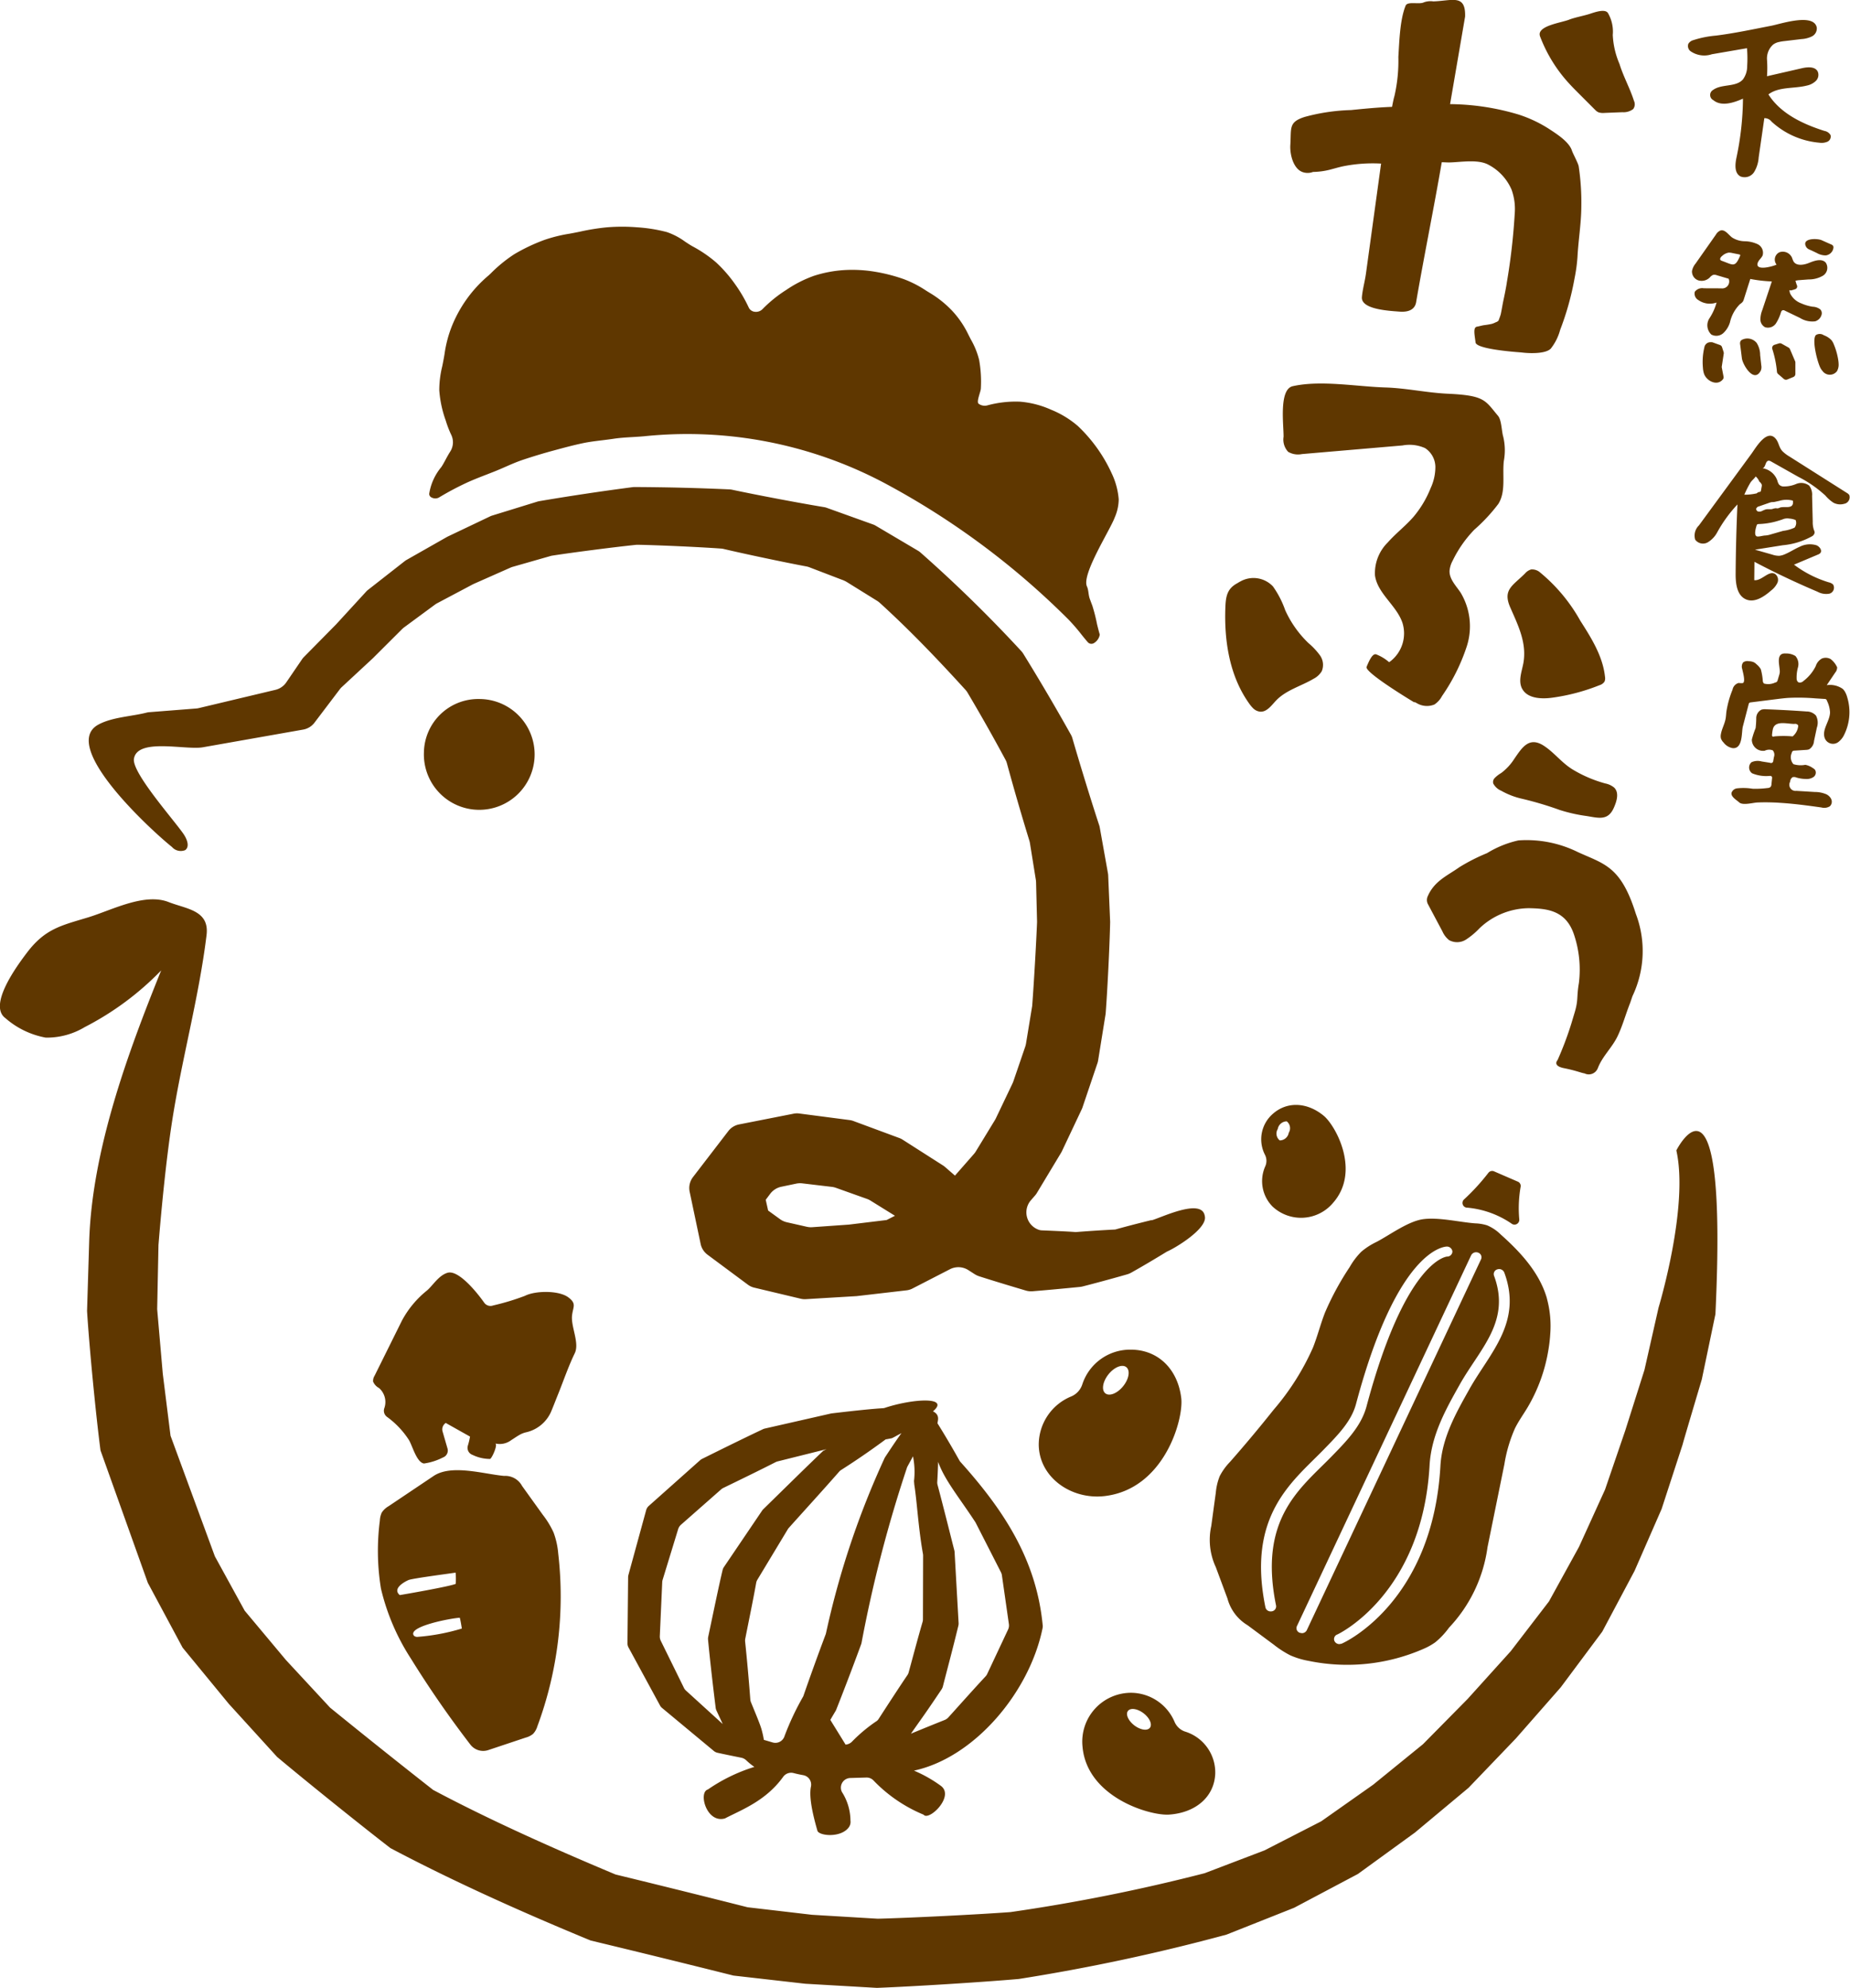 <svg xmlns="http://www.w3.org/2000/svg" width="214.656" height="230.531" viewBox="0 0 214.656 230.531"><path id="logo.svg" d="M224.358 242.109c-.191-.613-.183-1.916-.6-2.412-1.525-1.812-1.512-2.369-5.853-2.57-2.417-.112-4.787-.648-7.206-.724-3.354-.1-7.5-.879-10.766-.148-1.63.364-1.04 4.543-1.062 5.868a2.073 2.073 0 00.536 1.746 2.27 2.27 0 001.6.257l11.667-1a4.419 4.419 0 012.618.311 2.637 2.637 0 011.193 2.164 5.843 5.843 0 01-.551 2.478 12.12 12.12 0 01-1.952 3.282c-.923 1.077-2.081 1.949-3.02 3.014a5.009 5.009 0 00-1.486 3.811c.282 2.122 2.537 3.507 3.2 5.547a4.1 4.1 0 01-1.365 4.388c-.062.049-.129.092-.194.14a5.1 5.1 0 00-1.491-.905c-.449-.159-.853.8-1.123 1.447s5.556 4.131 5.556 4.131v-.067c.081.042.158.088.242.128a2.288 2.288 0 002.074.172 2.659 2.659 0 00.885-.987 22.2 22.2 0 002.876-5.779 7.58 7.58 0 00-.721-6.206c-.537-.8-1.312-1.563-1.286-2.516a2.939 2.939 0 01.355-1.175A13.786 13.786 0 01221 252.9a19.982 19.982 0 002.789-2.993c.9-1.428.449-3.319.64-4.981a6.827 6.827 0 00-.071-2.817zM195.3 273.566a1.378 1.378 0 00.841.432c.783.063 1.319-.719 1.856-1.285 1.157-1.22 2.9-1.668 4.352-2.526a2.372 2.372 0 00.952-.879 1.9 1.9 0 00-.21-1.843 8.157 8.157 0 00-1.332-1.419 12.341 12.341 0 01-2.7-3.82 10.939 10.939 0 00-1.42-2.752 3.1 3.1 0 00-3.755-.59 3.659 3.659 0 00-.36.208c-1.135.6-1.345 1.429-1.4 2.679-.171 3.94.456 8.071 2.76 11.291a3.8 3.8 0 00.416.504zm31.243-2.251a1.652 1.652 0 00.138.227c.67.932 2.143 1 3.339.839a23.151 23.151 0 005.505-1.451 1.051 1.051 0 00.585-.419.973.973 0 00.056-.554c-.248-2.376-1.575-4.49-2.868-6.509a19.626 19.626 0 00-4.638-5.573 1.428 1.428 0 00-1.064-.37 1.51 1.51 0 00-.721.479c-1.438 1.426-2.6 1.871-1.7 3.929.915 2.094 1.951 4.131 1.514 6.49-.189.976-.602 2.025-.151 2.912zm5.779 9.331c-1.2-.755-2.049-1.9-3.218-2.671-1.748-1.159-2.568.2-3.466 1.5a6.221 6.221 0 01-1.518 1.639 3.442 3.442 0 00-.783.615.651.651 0 00-.135.605 1.867 1.867 0 00.925.836 8.842 8.842 0 002.412.927 39.961 39.961 0 014.368 1.3 18.382 18.382 0 003.106.7c1.389.219 2.482.582 3.161-.915.348-.767.662-1.762.07-2.366a2.3 2.3 0 00-1.051-.494 14.928 14.928 0 01-3.876-1.676zm3.012 34.7c.493-1.336 1.634-2.365 2.266-3.659.607-1.243.961-2.6 1.483-3.908l.27-.791a12.131 12.131 0 00.394-9.539c-1.74-5.556-3.666-5.763-6.734-7.169a13.437 13.437 0 00-6.89-1.353 11.892 11.892 0 00-3.645 1.478 21.621 21.621 0 00-3.216 1.634c-1.353.969-2.931 1.59-3.692 3.434a1.026 1.026 0 00.063.868l1.67 3.139a2.654 2.654 0 00.769 1.009 1.924 1.924 0 001.961-.057 8.653 8.653 0 001.574-1.316 8.411 8.411 0 015.738-2.328c2.119.043 4.272.25 5.217 3.038a12.761 12.761 0 01.576 5.64c-.294 1.726-.024 1.939-.545 3.595l-.322 1.072-.023.076a38.2 38.2 0 01-1.588 4.2s-.634.658.757.933 2.041.567 2.367.6a1.118 1.118 0 001.545-.596zm-10.563-91.064q-.165.99-.38 1.971c-.119.544-.2 1.1-.315 1.639a5.032 5.032 0 01-.2.58.855.855 0 01-.071.184.708.708 0 01-.309.184 2.764 2.764 0 01-.455.185 8.589 8.589 0 01-.93.155c-.269.046-.532.127-.8.173-.483.082-.265.972-.164 1.828.087.733 4.089 1.071 5.245 1.153.152.017.3.033.416.044.828.076 2.544.107 3.083-.5a6.058 6.058 0 001.075-2.161 32.7 32.7 0 001.676-6.015 18.607 18.607 0 00.332-2.45c.1-1.914.424-3.813.444-5.732a28.216 28.216 0 00-.3-4.736c-.047-.364-.676-1.5-.789-1.852-.332-1.023-1.771-1.932-2.637-2.5a15.038 15.038 0 00-3.578-1.687 28.379 28.379 0 00-7.923-1.2l1.743-10.155c.076-2.651-1.5-1.825-3.684-1.76a2.237 2.237 0 00-1.1.111c-.559.279-1.892-.161-2.118.389-.668 1.628-.73 4.2-.842 5.941a18.291 18.291 0 01-.455 4.539c-.091.28-.224.965-.276 1.252-1.591.056-3.18.211-4.765.37a22.705 22.705 0 00-5.367.795c-1.9.6-1.547 1.285-1.671 3.249-.068 1.088.335 2.721 1.379 3.132a1.761 1.761 0 001.255 0 8.494 8.494 0 001.933-.254c.492-.128.979-.272 1.476-.385a17.451 17.451 0 014.487-.329l-1.756 12.756c-.125.908-.384 1.785-.469 2.715-.113 1.22 2.195 1.523 3.747 1.649l.634.048c.905.069 1.749-.162 1.909-1.093.916-5.335 2.059-10.9 2.974-16.232.3 0 .605.031.948.022 1.237-.029 3.166-.374 4.377.22a5.9 5.9 0 012.776 2.94 6.578 6.578 0 01.366 2.777 72.348 72.348 0 01-.926 8.04zm10.218-20.105l.052.051a1.135 1.135 0 00.4.277 1.808 1.808 0 00.686.058l2.057-.082a1.843 1.843 0 001.255-.366.929.929 0 00.086-.957c-.459-1.453-1.23-2.813-1.675-4.269a9.615 9.615 0 01-.782-3.368 4.272 4.272 0 00-.569-2.555c-.335-.471-1.393-.124-2.064.1s-1.774.424-2.427.682c-.885.348-3.3.653-3.423 1.63a.843.843 0 00.08.4 16.865 16.865 0 003.306 5.34c.416.458.858.9 1.3 1.34zm21.278-7.817a5.327 5.327 0 01.754-.129l1.958-.232a3.11 3.11 0 001.2-.312 1.031 1.031 0 00.56-1.019c-.33-1.727-4.23-.416-5.254-.217-2.142.415-4.278.874-6.444 1.147a11.7 11.7 0 00-2.625.526.983.983 0 00-.577.419.771.771 0 00.21.835 2.793 2.793 0 002.518.381l4.073-.7a13.442 13.442 0 01.023 2.056 2.573 2.573 0 01-.493 1.566c-.821.928-2.457.49-3.463 1.219a.672.672 0 00.031 1.185c.932.766 2.328.312 3.437-.173a34.126 34.126 0 01-.748 6.81c-.168.786-.266 1.8.442 2.2a1.306 1.306 0 001.59-.485 3.692 3.692 0 00.537-1.7l.658-4.563a1.02 1.02 0 01.84.4 9.374 9.374 0 005.539 2.443 1.741 1.741 0 00.932-.11.659.659 0 00.371-.775 1.025 1.025 0 00-.708-.48c-2.523-.8-5.093-2.015-6.5-4.235 1.23-.925 2.971-.64 4.468-1.026a2.11 2.11 0 001.04-.542.981.981 0 00.212-1.086c-.312-.6-1.181-.531-1.842-.38l-4.042.926a13.9 13.9 0 000-1.936 2.149 2.149 0 01.711-1.734 1.754 1.754 0 01.587-.279zm-2.374 25.578c.111-.326.438-.542.567-.861a1.111 1.111 0 00-.583-1.29 3.718 3.718 0 00-1.508-.341 2.771 2.771 0 01-1.47-.444c-.431-.336-.816-.954-1.34-.8a1.089 1.089 0 00-.52.47l-2.369 3.369a1.916 1.916 0 00-.409.856 1.08 1.08 0 00.736 1.085 1.342 1.342 0 001.317-.324 1.072 1.072 0 01.393-.309.793.793 0 01.452.043l1.355.4a.806.806 0 01-.852 1.116l-2.039-.008a1.075 1.075 0 00-1.035.4.858.858 0 00.424.974 2.318 2.318 0 002.1.278 6.426 6.426 0 01-.843 1.854 1.48 1.48 0 00.233 1.858 1.215 1.215 0 001.39-.163 2.816 2.816 0 00.774-1.25 4.314 4.314 0 011.157-2.109 1.465 1.465 0 00.322-.273 1.032 1.032 0 00.136-.307l.744-2.344a16.055 16.055 0 002.5.286l-1.11 3.327a3 3 0 00-.218 1.076 1.033 1.033 0 00.537.906 1.112 1.112 0 001.264-.435 4.974 4.974 0 00.588-1.3.36.36 0 01.179-.23.376.376 0 01.283.053l1.742.839a2.7 2.7 0 001.76.391 1.083 1.083 0 00.743-.757.64.64 0 00-.151-.629 1.545 1.545 0 00-.883-.307 5.277 5.277 0 01-1.319-.388 2.349 2.349 0 01-1.273-1.11 1.232 1.232 0 01-.1-.429l.086.022a.323.323 0 00.085.018.32.32 0 00.094-.025c.1-.03.1-.022.2-.052s.1-.036.2-.066a.326.326 0 00.191-.158.322.322 0 00.032-.248c-.035-.108-.045-.1-.08-.212s-.033-.109-.068-.217c-.023-.071-.03-.1-.041-.144a2.244 2.244 0 01.446-.073l1.083-.083a3.208 3.208 0 001.673-.442 1.075 1.075 0 00.309-1.508c-.454-.5-1.272-.24-1.9.02s-1.5.413-1.843-.167a3.524 3.524 0 01-.166-.413 1.168 1.168 0 00-1.444-.645.933.933 0 00-.351 1.436c-.356.19-2.534.81-2.185-.216zm-2.063-.772c-.589 1.368-.794 1.023-2.1.553a.382.382 0 01-.158-.09c-.13-.148.039-.365.195-.487a1.5 1.5 0 01.719-.372 1.522 1.522 0 01.46.045l.8.16a.15.15 0 01.1.049.148.148 0 01-.021.142zm-1.9 11.128l-.185-.57a.393.393 0 00-.238-.245l-.845-.305a.4.4 0 00-.194-.018.708.708 0 00-.77.586 7.208 7.208 0 00-.169 2.375 2.712 2.712 0 00.128.7c.3.842 1.529 1.468 2.187.644a.379.379 0 00.078-.31l-.215-1.117.238-1.563a.376.376 0 00-.02-.177zm4.239.306a2.635 2.635 0 00-.4-1.357 1.389 1.389 0 00-1.64-.4.523.523 0 00-.24.192.645.645 0 00-.038.4l.2 1.592c.089.718 1.39 2.944 2.191 1.424a1.072 1.072 0 00.057-.616l-.034-.329c-.038-.298-.065-.606-.101-.906zm6.589-11.786a2 2 0 001.024.272 1.016 1.016 0 00.887-.872.375.375 0 00-.032-.225.474.474 0 00-.244-.179l-1.1-.49c-.5-.221-2.425-.263-1.757.825a.812.812 0 00.373.272c.074.036.149.07.224.1zm-3.3 10.957l-.8-.449a.4.4 0 00-.31-.031l-.516.163a.387.387 0 00-.252.488 12.126 12.126 0 01.539 2.645.388.388 0 00.132.253l.659.57a.4.4 0 00.257.095.406.406 0 00.149-.028l.7-.286a.385.385 0 00.241-.357v-1.323a.385.385 0 00-.03-.149l-.6-1.405a.38.38 0 00-.174-.186zm3.177-1.441c-.513.539.225 3.362.592 3.922a1.529 1.529 0 00.173.231 1.045 1.045 0 001.682.033 1.519 1.519 0 00.191-.853 3.714 3.714 0 00-.047-.473 7.725 7.725 0 00-.506-1.775 1.95 1.95 0 00-.267-.486 2.309 2.309 0 00-.9-.584.832.832 0 00-.923-.015zm1.547 29.99a.715.715 0 00.446-1.073 1.108 1.108 0 00-.5-.248 12.917 12.917 0 01-4.031-2.049l2.761-1.163a.8.8 0 00.281-.168c.274-.3-.07-.777-.45-.921a2.613 2.613 0 00-1.932.178c-.607.264-1.16.64-1.774.889a1.908 1.908 0 01-.61.158 2.4 2.4 0 01-.788-.134l-2.018-.577 3.227-.513a8.539 8.539 0 003.357-1.022.614.614 0 00.342-.452.847.847 0 00-.086-.295 2.829 2.829 0 01-.138-.97l-.074-2.982a1.716 1.716 0 00-.337-1.194 1.528 1.528 0 00-1.506-.191 3.571 3.571 0 01-1.556.285.721.721 0 01-.425-.208 1.281 1.281 0 01-.208-.472 2.171 2.171 0 00-1.707-1.427c.375-.121.3-.838.69-.877a.554.554 0 01.31.1l3.136 1.768a13.829 13.829 0 013.156 2.187 4.209 4.209 0 00.917.812 1.658 1.658 0 001.235.138.776.776 0 00.608-1.029.982.982 0 00-.3-.253l-6.63-4.2a4.19 4.19 0 01-.8-.6 1.654 1.654 0 01-.23-.3c-.2-.339-.269-.751-.5-1.073-1.032-1.432-2.41.993-2.876 1.629l-2.035 2.775-4.07 5.55a1.637 1.637 0 00-.436 1.65 1.121 1.121 0 001.45.318 3.006 3.006 0 001.108-1.169 15.871 15.871 0 012.346-3.228q-.183 4.02-.21 8.046c-.008 1.127.148 2.5 1.192 2.956 1 .438 2.11-.306 2.93-1.029a2.419 2.419 0 00.723-.88.852.852 0 00-.256-1.025c-.749-.465-1.55.818-2.429.71l.021-2.125q3.584 1.887 7.319 3.468a2.083 2.083 0 001.352.23zm-4.013-7.666a4.453 4.453 0 01-1.338.378l-1.435.412a2.483 2.483 0 01-.625.124c-.288.008-.652.138-.92.117-.48-.037-.166-1.047-.09-1.284a.269.269 0 01.045-.095.158.158 0 01.023-.022.339.339 0 01.185-.044 8.569 8.569 0 001.825-.257c.3-.076.6-.169.9-.27a1.388 1.388 0 01.825-.106 2.3 2.3 0 01.721.17.89.89 0 01-.121.877zm-2.951-2.876a1.433 1.433 0 01.307-.081c.078-.008.156 0 .234-.01a1.558 1.558 0 00.19-.038c.149-.035.3-.066.448-.1a2.929 2.929 0 011.491-.045.131.131 0 01.073.042.128.128 0 01.019.067c.079.983-1.009.514-1.535.729a1.147 1.147 0 01-.21.076l-.043.006c-.073 0-.146-.016-.219-.017a1.763 1.763 0 00-.4.093c-.244.053-.5-.013-.746.044a2.445 2.445 0 00-.428.177.692.692 0 01-.451.068.306.306 0 01-.236-.343.476.476 0 01.341-.262zm-2.886-.939a12.388 12.388 0 01.681-1.358c.167-.288.459-.479.637-.76a1.506 1.506 0 01.422.594.874.874 0 01.282.353.585.585 0 01-.01.246l-.079.433a.307.307 0 01-.039.116.126.126 0 01-.032.033.5.5 0 01-.179.032.766.766 0 00-.25.155 6.37 6.37 0 01-1.438.156zm10.934 28.661a2.3 2.3 0 00.654-.831 5.918 5.918 0 00.356-4.323 2.7 2.7 0 00-.3-.715 1.478 1.478 0 00-.226-.274 2.58 2.58 0 00-1.854-.433l.979-1.454a.928.928 0 00.226-.618 2.513 2.513 0 00-.752-.951 1.161 1.161 0 00-1.02-.062 1.524 1.524 0 00-.712.883 4.9 4.9 0 01-1.436 1.729.565.565 0 01-.563.147.482.482 0 01-.213-.369 4.349 4.349 0 01.155-1.381 1.425 1.425 0 00-.3-1.306 2.013 2.013 0 00-1.118-.289c-1.085-.087-.785 1.1-.712 1.825a1.919 1.919 0 01.015.363 1.788 1.788 0 01-.077.343l-.163.547a.413.413 0 01-.122.223.433.433 0 01-.17.065 1.863 1.863 0 01-1.3.116.513.513 0 01-.132-.251 7.208 7.208 0 00-.233-1.4 2.067 2.067 0 00-.485-.568 1.459 1.459 0 00-.324-.246 1.517 1.517 0 00-.579-.123.848.848 0 00-.661.134.824.824 0 00-.113.758c.048.262.433 1.547.061 1.646a2.681 2.681 0 01-.481-.014.991.991 0 00-.7.774 11.289 11.289 0 00-.715 2.565c-.033.286-.043.575-.1.858-.119.6-.44 1.148-.539 1.751a1.094 1.094 0 00.015.509 1.269 1.269 0 00.294.447 1.689 1.689 0 001.08.656c1.184.068.99-1.854 1.159-2.506l.674-2.587a.308.308 0 01.076-.158.319.319 0 01.177-.06l3.012-.379c.439-.054.878-.109 1.319-.14a24.074 24.074 0 013.166.055l1.059.066a.248.248 0 01.271.2 3.406 3.406 0 01.363 1.359c-.019 1.009-.928 1.945-.638 2.914a1.025 1.025 0 001.627.505zm-6.941 7.061c1.659.094 3.307.316 4.951.547a1.243 1.243 0 00.981-.138.72.72 0 00.175-.786.872.872 0 00-.077-.16 1.258 1.258 0 00-.507-.445 3.407 3.407 0 00-1.343-.267l-2.142-.13a.715.715 0 01-.708-1.075.609.609 0 01.283-.511.676.676 0 01.432.038 4.094 4.094 0 001.072.17 1.441 1.441 0 00.911-.222.629.629 0 00.188-.832.972.972 0 00-.291-.232 2.125 2.125 0 00-.841-.355 2.86 2.86 0 01-1.376-.075 1.2 1.2 0 01-.2-1.3.364.364 0 01.108-.213.377.377 0 01.21-.057l1.318-.087a1.205 1.205 0 00.378-.065 1.221 1.221 0 00.572-.966l.327-1.54a1.75 1.75 0 00-.1-1.406 1.462 1.462 0 00-1.092-.478 140.495 140.495 0 00-4.693-.255 1.428 1.428 0 00-.546.049 1.093 1.093 0 00-.6.956 10.286 10.286 0 01-.072 1.181 9.8 9.8 0 00-.438 1.326 1.3 1.3 0 001.5 1.294 1.158 1.158 0 01.927-.043.774.774 0 01.139.77l-.081.439a.255.255 0 01-.371.234l-.977-.155a1.722 1.722 0 00-1.182.093.821.821 0 00.077 1.281 4.283 4.283 0 002.069.3.294.294 0 01.2.064.283.283 0 01.043.231l-.065.649a.548.548 0 01-.118.347.571.571 0 01-.353.119 10.823 10.823 0 01-1.725.081 6.65 6.65 0 00-1.791-.046.768.768 0 00-.651.525c-.075.463.59.827.887 1.1.414.385 1.592.036 2.118.015.821-.037 1.649-.02 2.474.027zm-.742-7.7a.2.2 0 01-.035-.156 4.457 4.457 0 01.09-.65c.237-1.1 1.686-.623 2.5-.637a.421.421 0 01.428.151.326.326 0 01.009.17 1.775 1.775 0 01-.58 1.077l-.061.051a11.416 11.416 0 00-2.124 0 .23.23 0 01-.227-.009zM189.7 332.352c-.5-1.935-5.2.407-6.209.653l.156-.072c-1.658.408-3.312.827-4.941 1.3l.636-.182q-2.553.13-5.092.337l.5-.046c-1.311-.084-2.622-.14-3.932-.193a1.272 1.272 0 01-.422-.092l-.028-.012a2.139 2.139 0 01-.816-3.384l.48-.553a1.9 1.9 0 00.219-.3l2.827-4.694a1.708 1.708 0 00.08-.153l2.306-4.878a1.557 1.557 0 00.07-.175l1.744-5.156a1.72 1.72 0 00.073-.293l.863-5.358a1.53 1.53 0 00.016-.136c.206-2.7.454-7.68.518-10.519v-.093l-.227-5.377a1.608 1.608 0 00-.026-.228l-.953-5.328a1.681 1.681 0 00-.061-.242c-.891-2.7-2.269-7.171-3.11-10.088a1.885 1.885 0 00-.171-.413 249.686 249.686 0 00-5.532-9.4 2.087 2.087 0 00-.24-.314 158.538 158.538 0 00-11.678-11.413 1.953 1.953 0 00-.3-.219l-4.907-2.9a1.683 1.683 0 00-.307-.144l-5.361-1.924a1.737 1.737 0 00-.324-.085c-2.837-.468-7.7-1.385-10.661-2.015a1.836 1.836 0 00-.314-.041 264.688 264.688 0 00-11-.273 1.782 1.782 0 00-.253.016 286.848 286.848 0 00-10.816 1.622 1.838 1.838 0 00-.219.053c-.7.217-4.318 1.333-5.265 1.624a1.766 1.766 0 00-.244.1l-4.893 2.329-.088.046-4.684 2.66a1.705 1.705 0 00-.225.151l-4.249 3.324a1.638 1.638 0 00-.209.193l-3.5 3.813-3.708 3.757a1.853 1.853 0 00-.223.263l-1.843 2.7a2.125 2.125 0 01-1.27.87L73 273.585a1.724 1.724 0 01-.285.045l-5.48.43a1.589 1.589 0 00-.282.048c-1.776.454-3.986.517-5.594 1.387-4.6 2.489 6.265 12.387 8.531 14.193a1.355 1.355 0 001.539.364c.541-.4.211-1.251-.16-1.812-.987-1.5-6.04-7.142-5.791-8.769.379-2.466 6-.991 7.99-1.341l11.644-2.053a2.1 2.1 0 001.313-.8l2.952-3.891a1.8 1.8 0 01.219-.24l3.6-3.336 3.4-3.389a2.185 2.185 0 01.246-.21l3.559-2.621a2.14 2.14 0 01.269-.17l4.1-2.171.138-.068 4.264-1.887a2.155 2.155 0 01.282-.1l4.338-1.24a1.975 1.975 0 01.262-.057c2.425-.373 7.083-.976 9.648-1.241a1.7 1.7 0 01.247-.011c2.467.048 7.026.252 9.655.44a1.866 1.866 0 01.307.047c2.407.568 6.993 1.538 9.567 2.019a1.989 1.989 0 01.364.1l3.763 1.441a3.106 3.106 0 01.572.261l3.527 2.188a2.286 2.286 0 01.325.245c3.13 2.851 6.19 5.968 9.922 10.068a2.09 2.09 0 01.244.325 211.04 211.04 0 014.418 7.81 1.856 1.856 0 01.162.413 289.618 289.618 0 002.6 8.954 2.058 2.058 0 01.067.287l.686 4.262a2.17 2.17 0 01.026.289l.112 4.5v.138c-.095 2.4-.365 7.081-.558 9.616 0 .064-.012.123-.023.186l-.7 4.261a2.19 2.19 0 01-.088.348l-1.381 4.033a2.015 2.015 0 01-.094.23l-1.923 4.03a2.071 2.071 0 01-.1.191L163.158 325a2.2 2.2 0 01-.222.3l-2.193 2.5-1.161-1.009a1.718 1.718 0 00-.218-.163l-4.7-3a1.856 1.856 0 00-.365-.182l-5.369-1.988a1.938 1.938 0 00-.418-.1c-1.162-.151-4.426-.576-5.837-.761a2 2 0 00-.65.021l-6.331 1.246a2.073 2.073 0 00-1.253.778l-4.089 5.321a2.091 2.091 0 00-.392 1.717l1.272 6.037a2.088 2.088 0 00.8 1.254l4.681 3.475a2.018 2.018 0 00.745.347l5.377 1.281a2.06 2.06 0 00.611.053l5.788-.346h.046l5.835-.676a2 2 0 00.7-.213c.883-.453 2.983-1.533 4.336-2.23a2.143 2.143 0 012.149.1l.714.457a2.378 2.378 0 00.531.254c1.307.421 3.205 1 5.4 1.651a2.149 2.149 0 00.8.087c1.365-.109 3.151-.27 5.474-.5a2.368 2.368 0 00.335-.057c1.1-.28 3.031-.792 5.135-1.394a2.323 2.323 0 00.492-.2c1.394-.779 2.769-1.6 4.138-2.437l.157-.074c1.05-.486 4.325-2.508 4.278-3.89a1.441 1.441 0 00-.054-.307zm-41.265 1.13l-4.249.3a2.2 2.2 0 01-.632-.048l-2.316-.524a2.136 2.136 0 01-.793-.359l-1.381-1-.279-1.246.518-.692a2.166 2.166 0 011.291-.821l1.732-.362a2.132 2.132 0 01.7-.031l3.434.407a2.162 2.162 0 01.474.111l3.6 1.284a2.159 2.159 0 01.414.2l2.832 1.756-.967.493zm100.539 10.41l-1.576 7.547c0 .006-2.161 7.234-2.227 7.55l-2.433 7.466-3.144 7.187-3.745 7.042-4.816 6.456-5.209 5.933-5.492 5.723-6.226 5.195-6.606 4.794-7.405 3.922-7.832 3.107a226.448 226.448 0 01-24.112 5.149c-4.171.365-12.189.869-16.464 1.033-.194-.011-7.706-.444-8.323-.481l-8.326-.947a1737.365 1737.365 0 00-16.566-4.065c-7.4-3.052-15.617-6.688-23.225-10.712-3.431-2.644-9.764-7.732-13.156-10.579l-5.611-6.162-5.355-6.513-4.036-7.516-5.489-15.354c-.537-4.095-1.3-11.951-1.561-16.17l.248-8.082c.327-10.519 4.441-21.74 8.353-31.411a33.854 33.854 0 01-8.864 6.571 8.544 8.544 0 01-4.529 1.223 9.77 9.77 0 01-4.679-2.257c-2.044-1.494 1.352-6.087 2.511-7.611 2.107-2.775 3.987-3.135 7.075-4.073 2.748-.834 6.539-2.881 9.351-1.778 2.076.812 4.75.947 4.4 3.825-.909 7.418-2.957 14.66-4.068 22.05-.612 4.069-1.15 9.4-1.511 13.893l-.151 7.447.65 7.481.9 7.194 5.144 13.981 3.46 6.305 4.783 5.716 5.126 5.527a880.395 880.395 0 0011.953 9.538c6.318 3.366 13.709 6.69 21.17 9.811q7.671 1.865 15.321 3.8l7.479.873 7.631.455c3.952-.105 11.461-.479 15.394-.768a210.561 210.561 0 0022.53-4.51l6.948-2.648 6.576-3.37 6.019-4.239 5.786-4.7 5.182-5.249 5.006-5.542 4.432-5.768 3.486-6.331 3.022-6.642 2.339-6.833 2.233-7.043 1.637-7.23s3.535-11.661 2.063-18.223c-.002.002 6.007-11.908 4.533 19.013zm-78.054 36.031c-.724-7.484-4.4-13.2-9.538-18.917a.979.979 0 01-.13-.183q-1.192-2.135-2.491-4.226c-.192-.093.442-.972-.57-1.46 2.02-1.709-2.25-1.5-5.57-.409a.9.9 0 01-.235.046c-1.254.073-3.249.281-5.943.6a.793.793 0 00-.085.014l-7.669 1.743a1.087 1.087 0 00-.221.075c-1.706.8-4.241 2.042-7.064 3.443a1.026 1.026 0 00-.228.151c-.853.761-4.809 4.284-5.953 5.3a1.025 1.025 0 00-.313.506c-.358 1.309-1.781 6.5-2.053 7.5a1.023 1.023 0 00-.038.27l-.076 7.648a1.013 1.013 0 00.128.506l3.647 6.712a.95.95 0 00.241.294l6 4.982a1.012 1.012 0 00.449.217c.614.135 1.169.253 2.756.573a1.157 1.157 0 01.565.3 7.112 7.112 0 00.938.762 19.749 19.749 0 00-5.392 2.618c-1.139.319-.164 3.958 1.977 3.358 1.937-1.006 4.733-2.029 6.745-4.807a1.138 1.138 0 011.215-.456c.319.084.645.157 1.12.245a1.111 1.111 0 01.905 1.306c-.156.725-.141 2.069.735 5.094.074.629 2.691.928 3.638-.333a1.071 1.071 0 00.207-.8 6.231 6.231 0 00-.988-3.312 1.118 1.118 0 01.957-1.626l1.87-.055a1.1 1.1 0 01.821.327 17.082 17.082 0 005.824 3.98c.6.792 3.634-2.121 2.012-3.338a15.483 15.483 0 00-3.127-1.77c7-1.5 13.388-9.062 14.914-16.484a1.3 1.3 0 00.024-.394zm-15.047-19.568a9.155 9.155 0 01.117 2.868l.034.418c.323 2.037.453 4.915 1.006 8.033a.964.964 0 01.016.185l-.019 7.4a1.061 1.061 0 01-.043.3c-.568 1.945-1.079 3.9-1.615 5.855a1.019 1.019 0 01-.144.312c-.627.909-2.336 3.526-3.334 5.075a1.039 1.039 0 01-.2.23 17.926 17.926 0 00-2.887 2.4 1.152 1.152 0 01-.753.353l-1.77-2.865c.184-.317.385-.658.607-1.031a1.109 1.109 0 00.079-.158c.742-1.871 1.833-4.7 2.891-7.585a1.073 1.073 0 00.049-.185 153.645 153.645 0 015.291-20.365zM138.293 392c-.168-.6-.706-1.868-1.219-3.126a1.1 1.1 0 01-.078-.33 239.257 239.257 0 00-.6-6.708 1.108 1.108 0 01.014-.325c.424-2.159.879-4.313 1.267-6.48a1.076 1.076 0 01.139-.367l3.524-5.842a1.094 1.094 0 01.125-.17c1.947-2.173 3.918-4.326 5.842-6.52a1.054 1.054 0 01.224-.192 89.142 89.142 0 005.166-3.549c.186-.038.085-.007.737-.142.462-.232.028-.011 1.1-.585-.413.575-.719 1-1.874 2.753a1.286 1.286 0 00-.1.177 98.207 98.207 0 00-6.778 20.258 1.041 1.041 0 01-.041.142q-1.347 3.58-2.6 7.192a31.6 31.6 0 00-2.17 4.6 1.111 1.111 0 01-1.382.748l-1.02-.3a10.643 10.643 0 00-.276-1.234zm-9-4.8l-2.684-5.455a1.124 1.124 0 01-.113-.541l.28-6.256a1.087 1.087 0 01.048-.277l1.8-5.875a1.119 1.119 0 01.33-.51l4.66-4.1a1.082 1.082 0 01.248-.165c2.032-.987 4.064-1.972 6.077-2.994a1.029 1.029 0 01.228-.086l5.679-1.418c-.091.046-.016 0-.387.192-1.75 1.66-4.306 4.18-6.962 6.778a.883.883 0 00-.125.148l-4.431 6.544a1.045 1.045 0 00-.16.357c-.453 1.908-1.009 4.619-1.667 7.734a1.149 1.149 0 00-.021.336c.18 1.923.493 4.748.885 7.9a1.063 1.063 0 00.09.318l.729 1.57-4.258-3.873a1.13 1.13 0 01-.247-.322zm30.674 3.437a1.121 1.121 0 01-.41.287q-1.967.786-3.923 1.593c1.566-2.24 1.464-2.03 3.542-5.121a1.187 1.187 0 00.165-.362c.438-1.725 1.115-4.224 1.795-7.036a1.057 1.057 0 00.029-.312l-.466-8.239a.768.768 0 00-.028-.179c-.479-1.871-1.177-4.7-1.95-7.609a1.063 1.063 0 01-.034-.337q.071-1.162.1-2.329c.774 2.145 2.407 4.074 4.309 6.976a1.27 1.27 0 01.065.113l2.918 5.716a1.124 1.124 0 01.11.347l.811 5.665a1.107 1.107 0 01-.095.631l-2.423 5.153a1.067 1.067 0 01-.188.277c-1.463 1.571-2.887 3.178-4.328 4.771zm60.159-59.125a10.818 10.818 0 015.177 1.84.559.559 0 00.919-.451 14.373 14.373 0 01.15-3.776.542.542 0 00-.321-.626l-2.754-1.191a.551.551 0 00-.657.164 24.817 24.817 0 01-2.814 3.076.551.551 0 00.299.969zm9.3 10.519c-.856-2.964-3.048-5.347-5.357-7.4a5 5 0 00-1.586-1.066 5.234 5.234 0 00-1.376-.228c-1.845-.14-4.183-.721-6-.49-1.754.223-3.879 1.819-5.443 2.639a8.2 8.2 0 00-1.774 1.141 8.339 8.339 0 00-1.348 1.779 32.777 32.777 0 00-2.857 5.26c-.527 1.342-.875 2.749-1.407 4.089a29.129 29.129 0 01-4.563 7.2q-2.454 3.086-5.06 6.046a6.957 6.957 0 00-1.192 1.649 6.8 6.8 0 00-.454 1.917q-.264 1.929-.526 3.86a7.486 7.486 0 00.528 4.784q.675 1.813 1.348 3.627a5.169 5.169 0 002.332 3.1l3.062 2.271a11.463 11.463 0 001.888 1.217 9.2 9.2 0 002.155.651 22.109 22.109 0 0013.3-1.391 7.226 7.226 0 001.371-.762 8.937 8.937 0 001.6-1.7 16.866 16.866 0 004.466-9.325l1.96-9.632a16.8 16.8 0 011.22-4.143c.416-.846.972-1.616 1.459-2.424a19.1 19.1 0 002.437-6.745c.095-.571.166-1.15.2-1.731a12.117 12.117 0 00-.388-4.188zM198 377.654a.584.584 0 01-.5.677l-.127.009a.616.616 0 01-.607-.473c-2.179-10.653 3.117-14.566 6.69-18.221 1.764-1.805 3.288-3.364 3.822-5.366 4.8-17.993 10.252-18.249 10.55-18.251a.634.634 0 01.633.576.6.6 0 01-.612.583c-.111.006-4.845.5-9.352 17.373-.611 2.284-2.31 4.023-4.11 5.864-3.565 3.646-8.454 7.142-6.387 17.229zm3.567 2.86a.63.63 0 01-.583.347l-.242-.048a.566.566 0 01-.325-.764l20.219-43.011a.648.648 0 01.825-.3.565.565 0 01.325.764zm18.879-27.973c-1.569 2.781-3.191 5.659-3.375 8.92-.89 15.695-11.013 20.448-11.48 20.625l-.247.043a.632.632 0 01-.571-.36.565.565 0 01.339-.757c.107-.041 9.86-4.686 10.7-19.614.2-3.514 1.885-6.5 3.516-9.4 2.339-4.145 5.934-7.289 3.961-12.589a.57.57 0 01.389-.737.643.643 0 01.8.362c2.147 5.778-1.678 9.327-4.035 13.507zM99.126 278.7a6.425 6.425 0 106.421-6.169 6.3 6.3 0 00-6.421 6.169zm11.019 79.21c-.3.172-.581.374-.872.555a2.228 2.228 0 01-1.868.4c.326.119-.374 1.688-.6 1.792a4.651 4.651 0 01-2.033-.468.867.867 0 01-.555-1.053 8.2 8.2 0 00.257-1.072l-2.819-1.582-.06.05a.881.881 0 00-.31.924l.575 1.984a.852.852 0 01-.527 1.046 6.928 6.928 0 01-2.2.7c-.871-.126-1.357-2.127-1.773-2.765a10.016 10.016 0 00-2.509-2.636.883.883 0 01-.317-1.022 2.153 2.153 0 00-.618-2.33 1.51 1.51 0 01-.687-.747 1.1 1.1 0 01.168-.669l3.174-6.394a11.3 11.3 0 012.911-3.5c.7-.6 1.337-1.73 2.371-2.051 1.267-.394 3.422 2.262 4.275 3.474a.891.891 0 001.031.312 27.886 27.886 0 003.7-1.12c1.182-.6 3.924-.651 5.03.185.983.743.534 1.081.424 2.1-.143 1.32.891 3.189.313 4.38-.744 1.536-1.3 3.182-1.937 4.762-.248.609-.483 1.23-.738 1.84a4.16 4.16 0 01-2.934 2.554 2.811 2.811 0 00-.872.351zm-15.922 8.99l.025-.046a2.349 2.349 0 01.776-.715l5.216-3.5c2.077-1.4 5.822-.23 8.185-.014a2.213 2.213 0 012.088 1.162q1.207 1.681 2.416 3.361a10.264 10.264 0 011.243 2.047 9.213 9.213 0 01.538 2.441 43.289 43.289 0 01-2.421 20.026 2.2 2.2 0 01-.5.879 2.247 2.247 0 01-.862.432l-4.335 1.447a1.872 1.872 0 01-2.089-.653 120.338 120.338 0 01-6.9-9.975 25.75 25.75 0 01-3.464-8.108 27.208 27.208 0 01-.125-7.886 2.443 2.443 0 01.209-.898zm4.194 14.388a23.912 23.912 0 005.111-.965c-.073-.421-.132-.838-.24-1.249-.954.037-6.184 1.022-5.313 2.091a.591.591 0 00.441.123zm-2.094-4.844c.449-.07 5.767-.99 6.491-1.3a7.83 7.83 0 00-.014-1.305c0 .019-5.021.663-5.469.864-.501.22-1.895.997-1.009 1.741zM187 353.616c-.382-3.3-2.625-5.633-5.863-5.633a5.838 5.838 0 00-5.619 4.026 2.279 2.279 0 01-1.284 1.4 6.055 6.055 0 00-3.77 5.555c.006 3.784 3.725 6.448 7.634 6 6.931-.8 9.185-8.898 8.902-11.348zm-6.7-1.448c-.658.85-1.59 1.253-2.082.9s-.355-1.324.3-2.174 1.59-1.253 2.081-.9.36 1.324-.299 2.174zm7.161 40.112a2.018 2.018 0 01-1.237-1.131 5.528 5.528 0 00-4.942-3.373 5.664 5.664 0 00-5.741 6.224c.49 5.873 7.805 8.056 10.052 7.9 3.03-.206 5.236-2.016 5.35-4.746a4.959 4.959 0 00-3.481-4.874zm-4.115-.43c-.318.37-1.138.223-1.832-.327s-1-1.3-.679-1.668 1.139-.224 1.832.327.999 1.297.68 1.668zm20.183-70.991c-1.871-1.55-4.224-1.721-5.918-.209a3.911 3.911 0 00-.9 4.732 1.547 1.547 0 01.038 1.335 4.2 4.2 0 00.839 4.668 4.848 4.848 0 007.028-.429c3.22-3.656.302-8.947-1.086-10.097zm-4.056 1.971a1.066 1.066 0 01-1.044.888 1.01 1.01 0 01-.233-1.321 1.07 1.07 0 011.044-.889 1.01 1.01 0 01.234 1.322zm-20.5-76.373a8.573 8.573 0 01.769 2.918 5.377 5.377 0 01-.461 2.1c-.563 1.516-3.862 6.608-3.225 8 .2.437.16.97.328 1.431.094.26.19.523.295.791a19.932 19.932 0 01.555 2.189c.1.388.195.789.312 1.173a1.42 1.42 0 01-.7 1 .361.361 0 01-.044.022.559.559 0 01-.661-.155 25.452 25.452 0 01-.711-.861 22.141 22.141 0 00-1.493-1.729 90.408 90.408 0 00-21.308-15.814 48.84 48.84 0 00-27.968-5.46c-.444.039-.89.066-1.322.092-.77.045-1.5.089-2.222.2-.449.067-.9.123-1.339.176-.766.093-1.489.181-2.2.331-1.163.246-2.281.549-3.363.843l-.123.033c-1.111.3-2.268.651-3.437 1.039-.756.251-1.46.56-2.141.86-.409.179-.8.349-1.182.5-.315.125-.623.244-.923.362-.871.337-1.694.659-2.4.99a34.035 34.035 0 00-3.153 1.683.9.9 0 01-.819 0 .477.477 0 01-.3-.421 6.363 6.363 0 011.4-3.11c.309-.439.6-1.11 1.023-1.775a2 2 0 00.118-2.007 11.718 11.718 0 01-.616-1.609 13.073 13.073 0 01-.755-3.522 11.558 11.558 0 01.341-2.764 35.78 35.78 0 00.269-1.43 13.911 13.911 0 01.755-2.992 15.005 15.005 0 014.364-6.136l.27-.254a16.475 16.475 0 012.709-2.205 21.028 21.028 0 013.523-1.666 17.244 17.244 0 012.873-.708c.3-.055.593-.111.892-.171l.35-.071a24.986 24.986 0 013.122-.5 21.466 21.466 0 013.5 0 18.089 18.089 0 013.44.553 7.926 7.926 0 012.1 1.1c.294.195.572.379.858.542a14.852 14.852 0 012.742 1.865 15.748 15.748 0 012.159 2.457 16.918 16.918 0 011.647 2.8.866.866 0 00.7.478 1.059 1.059 0 00.884-.3 15.321 15.321 0 012.769-2.239 14.07 14.07 0 013.207-1.631 14.336 14.336 0 013.529-.666 15.929 15.929 0 013.535.19 19.57 19.57 0 013.374.866 12.915 12.915 0 012.6 1.342l.389.239a12.194 12.194 0 012.59 2.062 10.96 10.96 0 011.852 2.687c.108.218.218.432.327.644a9.147 9.147 0 01.969 2.385 14.194 14.194 0 01.2 3.331c-.019.4-.548 1.532-.256 1.756a1.2 1.2 0 001.023.185 12.556 12.556 0 013.774-.426 10.994 10.994 0 013.594.925 11.207 11.207 0 013.106 1.883 17.631 17.631 0 013.984 5.599z" transform="translate(-49.938 -191.469)" fill="#5f3700" fill-rule="evenodd"/></svg>